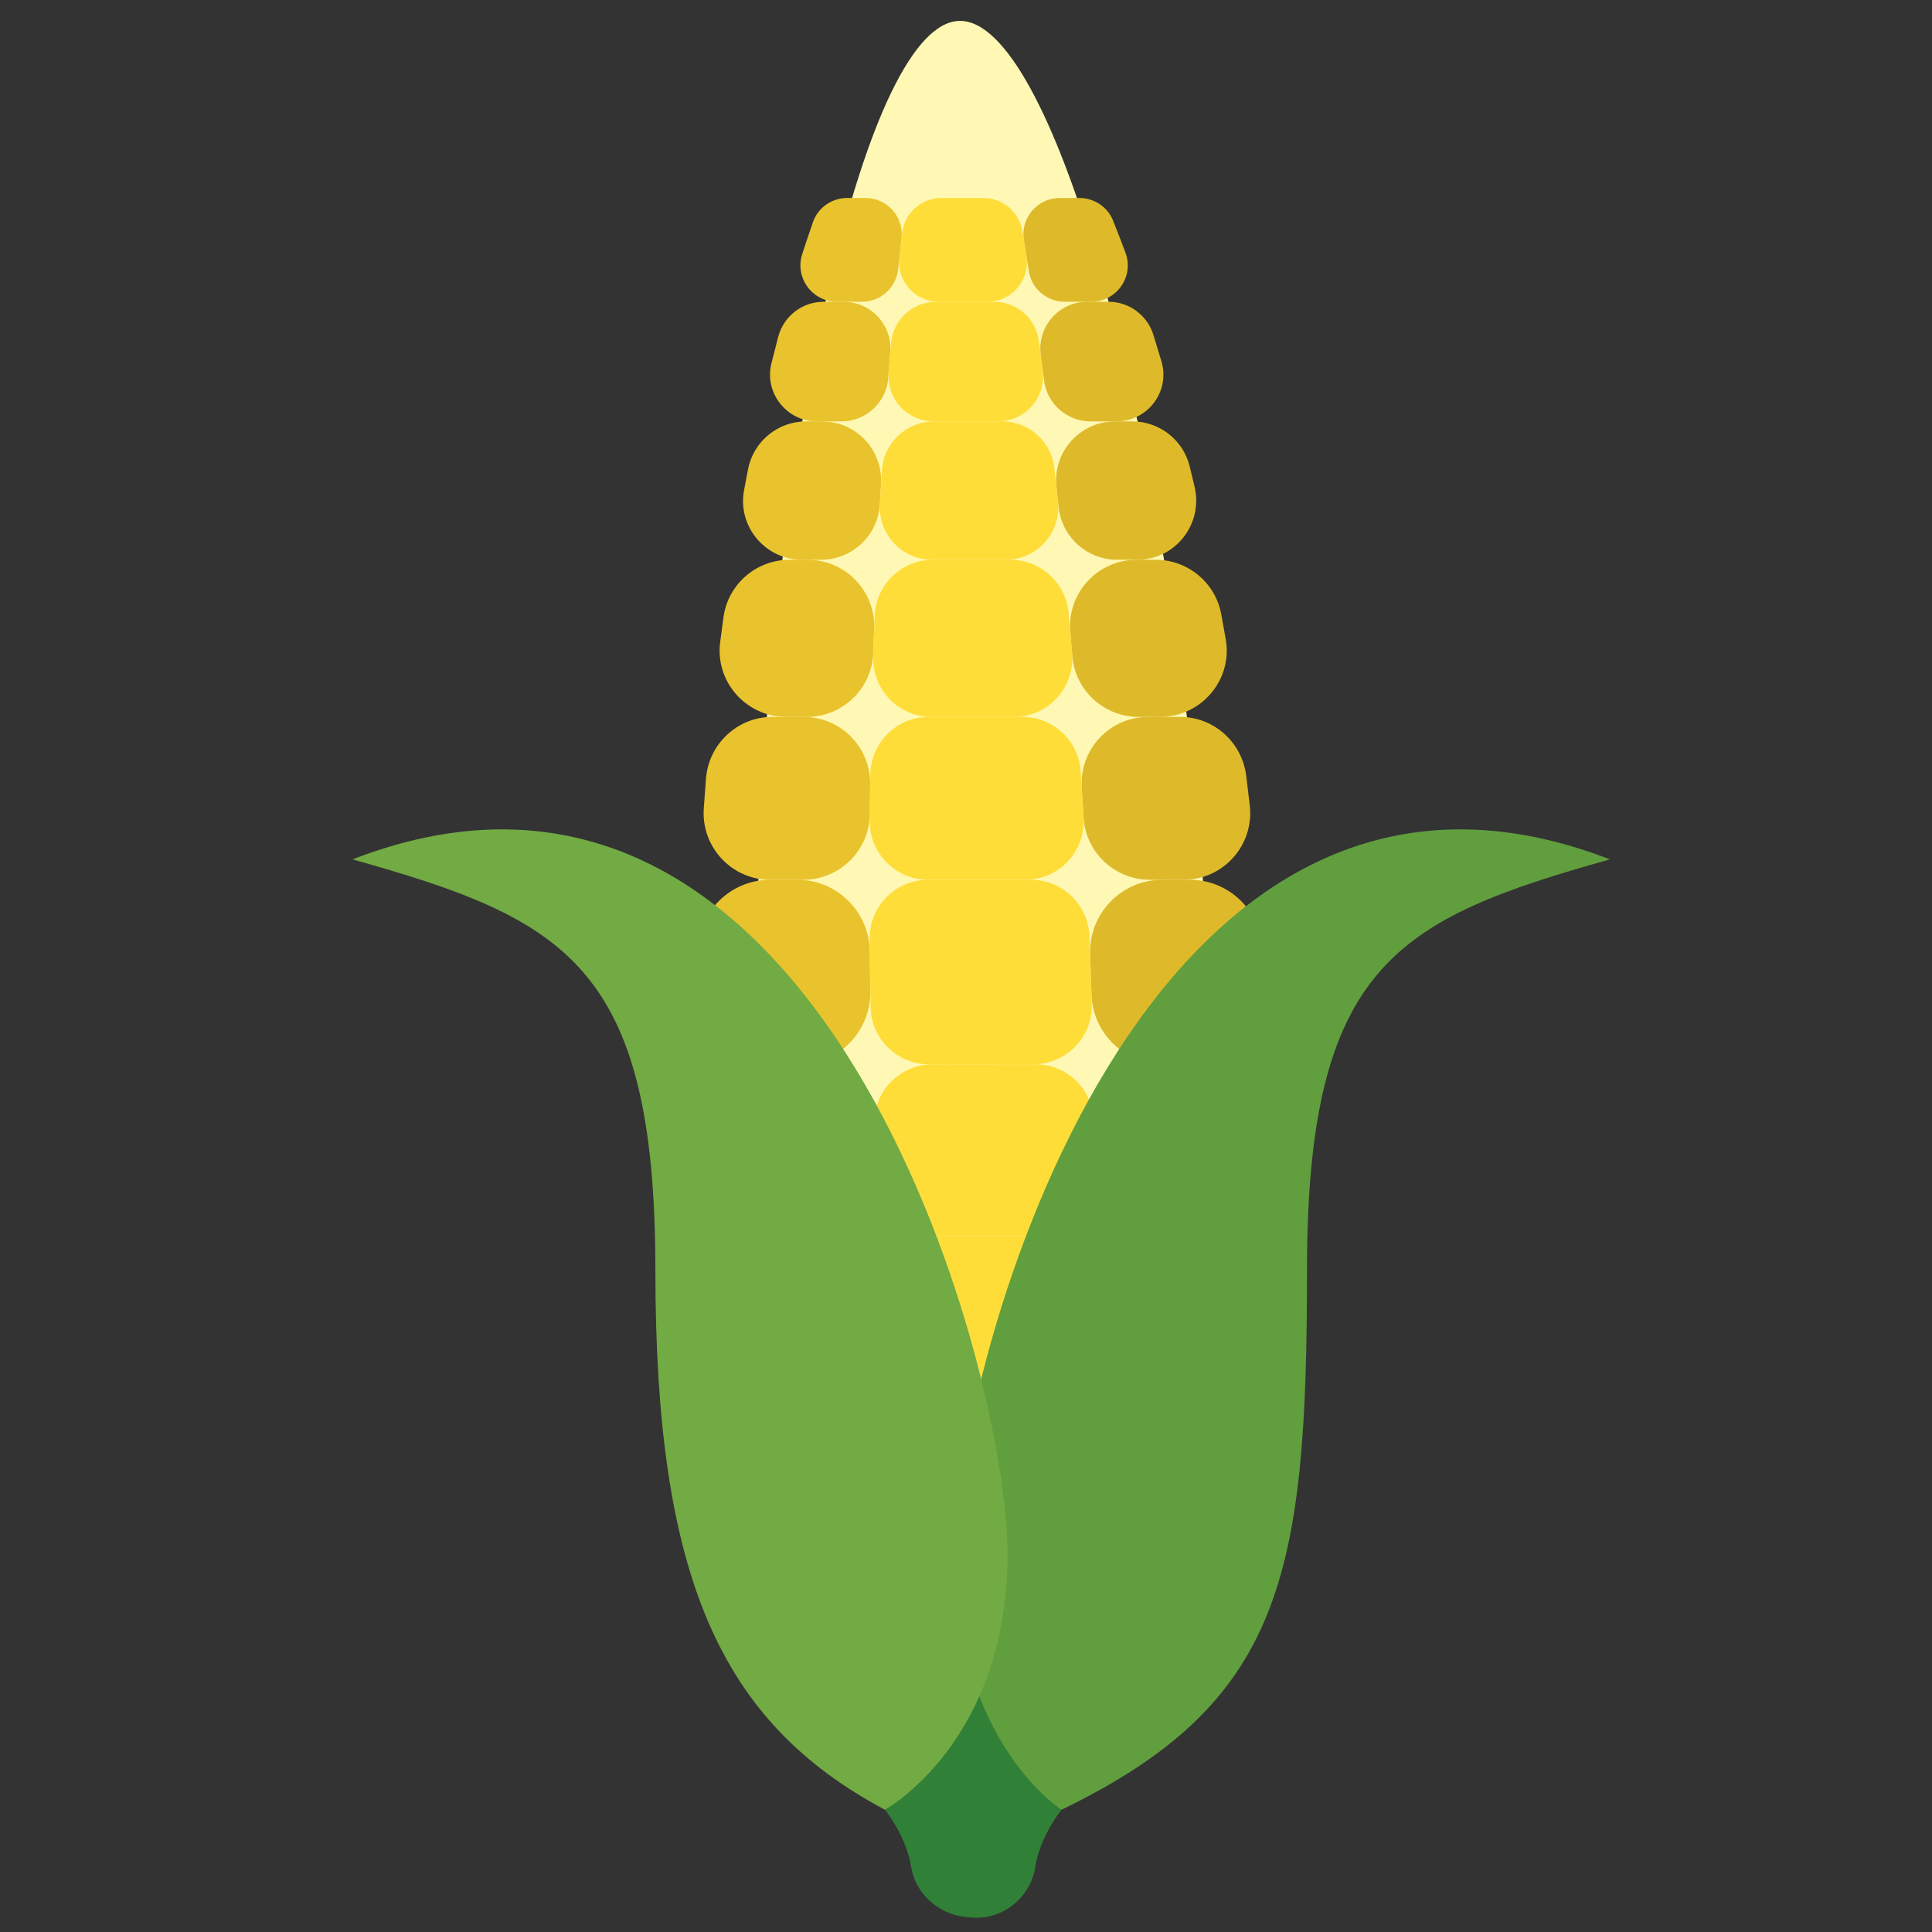 <?xml version="1.0" encoding="utf-8"?>
<!-- Generator: Adobe Illustrator 16.0.0, SVG Export Plug-In . SVG Version: 6.00 Build 0)  -->
<!DOCTYPE svg PUBLIC "-//W3C//DTD SVG 1.1//EN" "http://www.w3.org/Graphics/SVG/1.1/DTD/svg11.dtd">
<svg version="1.1" id="Layer_1" xmlns="http://www.w3.org/2000/svg" xmlns:xlink="http://www.w3.org/1999/xlink" x="0px" y="0px"
	 width="270px" height="270px" viewBox="0 0 270 270" enable-background="new 0 0 270 270" xml:space="preserve">
<rect x="0" y="0" width="270" height="270" fill="#333333" stroke="none"/>
<g>
	<g>
		<path fill="#FFF8B5" d="M134.063,2.923c-25.882,0.635-50.265,227.326,5.544,225.958C195.418,227.511,159.946,2.288,134.063,2.923z
			"/>
		<g>
			<g>
				<path fill="#DEBA2B" d="M139.289,228.881c11.319-0.278,19.664-6.424,25.592-16.485H149.12
					C146.954,222.597,143.762,228.771,139.289,228.881z"/>
				<path fill="#E9C32D" d="M128.528,212.396h-16.429c6.49,10.54,15.384,16.774,27.19,16.485
					C134.741,228.992,131.208,222.783,128.528,212.396z"/>
				<g>
					<path fill="#DEBA2B" d="M152.514,42.172c3.531,0,6.009-3.531,4.778-6.84c-0.578-1.554-1.163-3.065-1.753-4.531
						c-0.769-1.907-2.643-3.133-4.698-3.133h-2.739c-3.143,0-5.525,2.804-5.015,5.904c0.23,1.396,0.46,2.831,0.685,4.299
						c0.382,2.474,2.52,4.301,5.022,4.301H152.514z"/>
					<path fill="#DEBA2B" d="M166.672,148.708l-3.74,0.004c-5.556,0.006-10.069,4.569-10.055,10.126
						c0.003,1.259,0.003,2.51-0.003,3.752c-0.021,5.574,4.492,10.12,10.066,10.12h3.571c5.392,0,9.781-4.245,10.065-9.631
						c0.068-1.275,0.124-2.561,0.171-3.855C176.955,153.489,172.41,148.703,166.672,148.708z"/>
					<path fill="#DEBA2B" d="M156.13,78.231h2.798c5.339,0,9.24-4.991,8.021-10.188c-0.226-0.955-0.452-1.905-0.683-2.849
						c-0.903-3.702-4.215-6.302-8.023-6.302h-2.408c-4.911,0-8.723,4.26-8.199,9.143c0.099,0.924,0.196,1.853,0.293,2.787
						C148.364,75.026,151.904,78.231,156.13,78.231z"/>
					<path fill="#DEBA2B" d="M160.447,100.188c-5.356,0-9.606,4.514-9.271,9.86c0.087,1.39,0.17,2.781,0.251,4.173
						c0.286,4.906,4.361,8.731,9.275,8.731h4.705c5.56,0,9.88-4.85,9.251-10.374c-0.16-1.391-0.325-2.783-0.499-4.172
						c-0.585-4.681-4.521-8.218-9.238-8.218H160.447z"/>
					<path fill="#DEBA2B" d="M149.12,212.396h15.761c2.952-5.011,5.301-10.996,7.109-17.728h-20.395
						C151.001,201.402,150.185,207.385,149.12,212.396z"/>
				</g>
				<g>
					<path fill="#DEBA2B" d="M156.024,58.892c4.36,0,7.533-4.191,6.296-8.372c-0.372-1.257-0.75-2.498-1.131-3.721
						c-0.857-2.75-3.387-4.628-6.267-4.628h-2.989c-3.965,0-7.011,3.483-6.492,7.414c0.154,1.176,0.309,2.367,0.461,3.571
						c0.414,3.271,3.199,5.735,6.498,5.735H156.024z"/>
					<path fill="#DEBA2B" d="M159.112,100.188h3.02c5.75,0,10.158-5.175,9.169-10.84c-0.205-1.172-0.415-2.339-0.63-3.503
						c-0.813-4.415-4.664-7.615-9.151-7.615h-2.69c-5.44,0-9.717,4.64-9.257,10.061c0.095,1.121,0.188,2.245,0.28,3.373
						C150.244,96.481,154.28,100.188,159.112,100.188z"/>
					<path fill="#DEBA2B" d="M162.406,122.953c-5.713,0-10.271,4.752-10.059,10.46c0.069,1.854,0.132,3.701,0.188,5.54
						c0.165,5.445,4.622,9.765,10.069,9.759l3.99-0.004c5.744-0.005,10.302-4.699,10.071-10.439
						c-0.077-1.93-0.174-3.869-0.287-5.814c-0.311-5.33-4.732-9.501-10.07-9.501H162.406z"/>
					<path fill="#DEBA2B" d="M164.299,172.71h-1.83c-5.359,0-9.807,4.201-10.057,9.557c-0.028,0.612-0.059,1.222-0.089,1.826
						c-0.297,5.76,4.284,10.575,10.053,10.575h1.581c4.843,0,8.991-3.438,9.907-8.194c0.116-0.602,0.228-1.209,0.338-1.819
						C175.31,178.441,170.609,172.71,164.299,172.71z"/>
				</g>
				<path fill="#E9C32D" d="M125.229,194.668h-20.812c2.047,6.734,4.594,12.714,7.681,17.728h16.429
					C127.235,207.383,126.14,201.402,125.229,194.668z"/>
				<g>
					<path fill="#E9C32D" d="M120.945,27.667h-2.542c-2.136,0-4.067,1.325-4.777,3.34c-0.516,1.467-1.024,2.979-1.523,4.534
						c-1.052,3.271,1.415,6.63,4.851,6.63h3.51c2.596,0,4.781-1.966,5.054-4.548c0.156-1.468,0.314-2.901,0.476-4.297
						C126.344,30.304,123.988,27.667,120.945,27.667z"/>
					<path fill="#E9C32D" d="M114.892,58.892h-2.24c-3.948,0-7.344,2.786-8.104,6.659c-0.192,0.983-0.382,1.972-0.567,2.966
						c-0.945,5.054,2.978,9.713,8.118,9.713h2.632c4.38,0,7.992-3.434,8.234-7.806c0.052-0.936,0.105-1.866,0.16-2.79
						C123.402,62.89,119.645,58.892,114.892,58.892z"/>
					<path fill="#E9C32D" d="M107.641,122.953h4.622c5.088,0,9.237-4.092,9.29-9.18c0.014-1.393,0.031-2.784,0.051-4.174
						c0.076-5.176-4.111-9.411-9.289-9.411h-4.373c-4.874,0-8.894,3.766-9.28,8.625c-0.111,1.39-0.213,2.781-0.309,4.173
						C97.984,118.371,102.243,122.953,107.641,122.953z"/>
					<path fill="#E9C32D" d="M112.161,148.761l-3.797,0.004c-6.022,0.006-10.508,4.924-10.035,10.927
						c0.106,1.346,0.223,2.683,0.35,4.008c0.493,5.129,4.866,9.011,10.019,9.011h3.651c5.776,0,10.346-4.836,10.053-10.604
						c-0.062-1.226-0.12-2.459-0.176-3.701C121.985,153.017,117.555,148.756,112.161,148.761z"/>
				</g>
				<g>
					<path fill="#E9C32D" d="M117.895,42.172h-2.795c-2.988,0-5.588,2.015-6.347,4.904c-0.321,1.224-0.638,2.466-0.949,3.723
						c-1.017,4.115,2.132,8.093,6.371,8.093h3.429c3.418,0,6.263-2.643,6.529-6.051c0.094-1.205,0.19-2.396,0.29-3.573
						C124.741,45.444,121.733,42.172,117.895,42.172z"/>
					<path fill="#E9C32D" d="M109.874,100.188h2.886c5.005,0,9.118-3.971,9.285-8.973c0.038-1.127,0.078-2.251,0.119-3.371
						c0.194-5.259-4.021-9.614-9.285-9.614h-2.552c-4.644,0-8.583,3.42-9.218,8.021c-0.16,1.163-0.315,2.331-0.466,3.502
						C99.932,95.293,104.288,100.188,109.874,100.188z"/>
					<path fill="#E9C32D" d="M111.57,148.761c5.629-0.005,10.151-4.614,10.055-10.243c-0.032-1.856-0.058-3.72-0.077-5.592
						c-0.057-5.481-4.581-9.973-10.063-9.973h-3.875c-5.507,0-10.012,4.429-10.086,9.937c-0.027,1.964-0.037,3.921-0.028,5.869
						c0.022,5.544,4.553,10.012,10.097,10.007L111.57,148.761z"/>
					<path fill="#E9C32D" d="M113.781,172.71h-2.029c-6.458,0-11.21,5.991-9.832,12.299c0.134,0.609,0.27,1.215,0.409,1.815
						c1.066,4.586,5.124,7.844,9.832,7.844h1.778c5.955,0,10.597-5.121,10.017-11.049c-0.056-0.573-0.11-1.151-0.165-1.732
						C123.309,176.698,118.992,172.71,113.781,172.71z"/>
				</g>
				<path fill="#FFDD39" d="M149.12,212.396h-20.592c2.68,10.388,6.213,16.597,10.761,16.485
					C143.762,228.771,146.954,222.597,149.12,212.396z"/>
				<g>
					<path fill="#FFDD39" d="M131.167,42.172H138c3.387,0,5.978-3.042,5.445-6.386c-0.191-1.203-0.384-2.38-0.578-3.531
						c-0.447-2.657-2.742-4.587-5.437-4.587h-5.867c-2.795,0-5.148,2.073-5.476,4.849c-0.136,1.152-0.271,2.33-0.401,3.531
						C125.33,39.307,127.888,42.172,131.167,42.172z"/>
					<path fill="#FFDD39" d="M128.528,212.396h20.592c1.064-5.011,1.881-10.993,2.476-17.728h-26.366
						C126.141,201.402,127.235,207.383,128.528,212.396z"/>
					<path fill="#FFDD39" d="M130.279,78.231h10.288c4.345,0,7.741-3.771,7.289-8.093c-0.166-1.591-0.335-3.168-0.507-4.729
						c-0.41-3.715-3.547-6.517-7.285-6.517h-9.513c-3.873,0-7.079,3.003-7.315,6.869c-0.095,1.561-0.187,3.138-0.275,4.729
						C122.729,74.688,126.075,78.231,130.279,78.231z"/>
					<path fill="#FFDD39" d="M129.695,122.953h13.598c4.697,0,8.411-3.958,8.139-8.647c-0.125-2.156-0.257-4.311-0.396-6.462
						c-0.278-4.299-3.826-7.655-8.136-7.655h-13.123c-4.461,0-8.08,3.587-8.151,8.048c-0.034,2.152-0.062,4.307-0.082,6.463
						C121.501,119.241,125.154,122.953,129.695,122.953z"/>
					<path fill="#FFDD39" d="M144.705,148.729l-14.388,0.014c-4.639,0.005-8.339,3.889-8.141,8.523
						c0.113,2.619,0.239,5.205,0.381,7.749c0.241,4.324,3.814,7.694,8.145,7.694h14.003c4.481,0,8.124-3.601,8.156-8.082
						c0.021-2.55,0.021-5.142,0.006-7.767C152.844,152.37,149.196,148.726,144.705,148.729z"/>
				</g>
				<g>
					<path fill="#FFDD39" d="M130.466,58.892h9.021c3.791,0,6.725-3.342,6.242-7.102c-0.182-1.414-0.365-2.806-0.551-4.178
						c-0.423-3.123-3.086-5.44-6.238-5.44h-8.133c-3.267,0-5.991,2.486-6.271,5.741c-0.118,1.372-0.233,2.765-0.345,4.178
						C123.901,55.75,126.795,58.892,130.466,58.892z"/>
					<path fill="#FFDD39" d="M144.312,172.71h-12.43c-4.78,0-8.56,4.104-8.121,8.862c0.185,2.001,0.381,3.96,0.589,5.872
						c0.45,4.124,3.954,7.224,8.103,7.224h11.565c4.296,0,7.877-3.321,8.138-7.608c0.115-1.912,0.217-3.868,0.304-5.867
						C152.662,176.569,148.942,172.71,144.312,172.71z"/>
					<path fill="#FFDD39" d="M130.176,100.188h11.525c4.771,0,8.514-4.086,8.125-8.84c-0.154-1.894-0.314-3.779-0.478-5.651
						c-0.37-4.221-3.886-7.466-8.122-7.466h-10.849c-4.388,0-7.977,3.471-8.147,7.856c-0.072,1.875-0.14,3.76-0.202,5.655
						C121.876,96.355,125.562,100.188,130.176,100.188z"/>
					<path fill="#FFDD39" d="M129.828,148.744l14.604-0.015c4.596-0.004,8.277-3.796,8.145-8.39
						c-0.091-3.157-0.201-6.342-0.329-9.543c-0.177-4.377-3.769-7.844-8.149-7.844h-14.411c-4.534,0-8.193,3.705-8.154,8.238
						c0.026,3.206,0.071,6.395,0.133,9.556C121.754,145.192,125.381,148.748,129.828,148.744z"/>
				</g>
			</g>
		</g>
	</g>
	<path fill="#308037" d="M150.573,230.934l-14.078-10.296l-14.079,10.296l1.244,21.978c0,0,2.976,3.618,3.665,7.946
		c0.586,3.68,3.631,6.507,7.323,7.008c0.627,0.085,1.249,0.135,1.847,0.135c0.041,0,0.083,0,0.126-0.001
		c3.999-0.046,7.453-3.118,8.059-7.071c0.668-4.358,3.676-8.017,3.676-8.017L150.573,230.934z"/>
	<g>
		<path fill="#609E3E" d="M148.355,252.911c0,0-14.916-9.368-14.916-35.752c0-26.386,26.266-122.303,91.554-97.062
			c-29.583,8.319-42.336,14.647-42.336,57.414S179.217,237.984,148.355,252.911z"/>
		<path fill="#72AA43" d="M123.66,252.911c0,0,17.149-9.368,17.149-35.752c0-26.386-26.266-122.303-91.555-97.062
			c29.584,8.319,42.336,14.647,42.336,57.414S100.567,240.603,123.66,252.911z"/>
	</g>
</g>
</svg>
